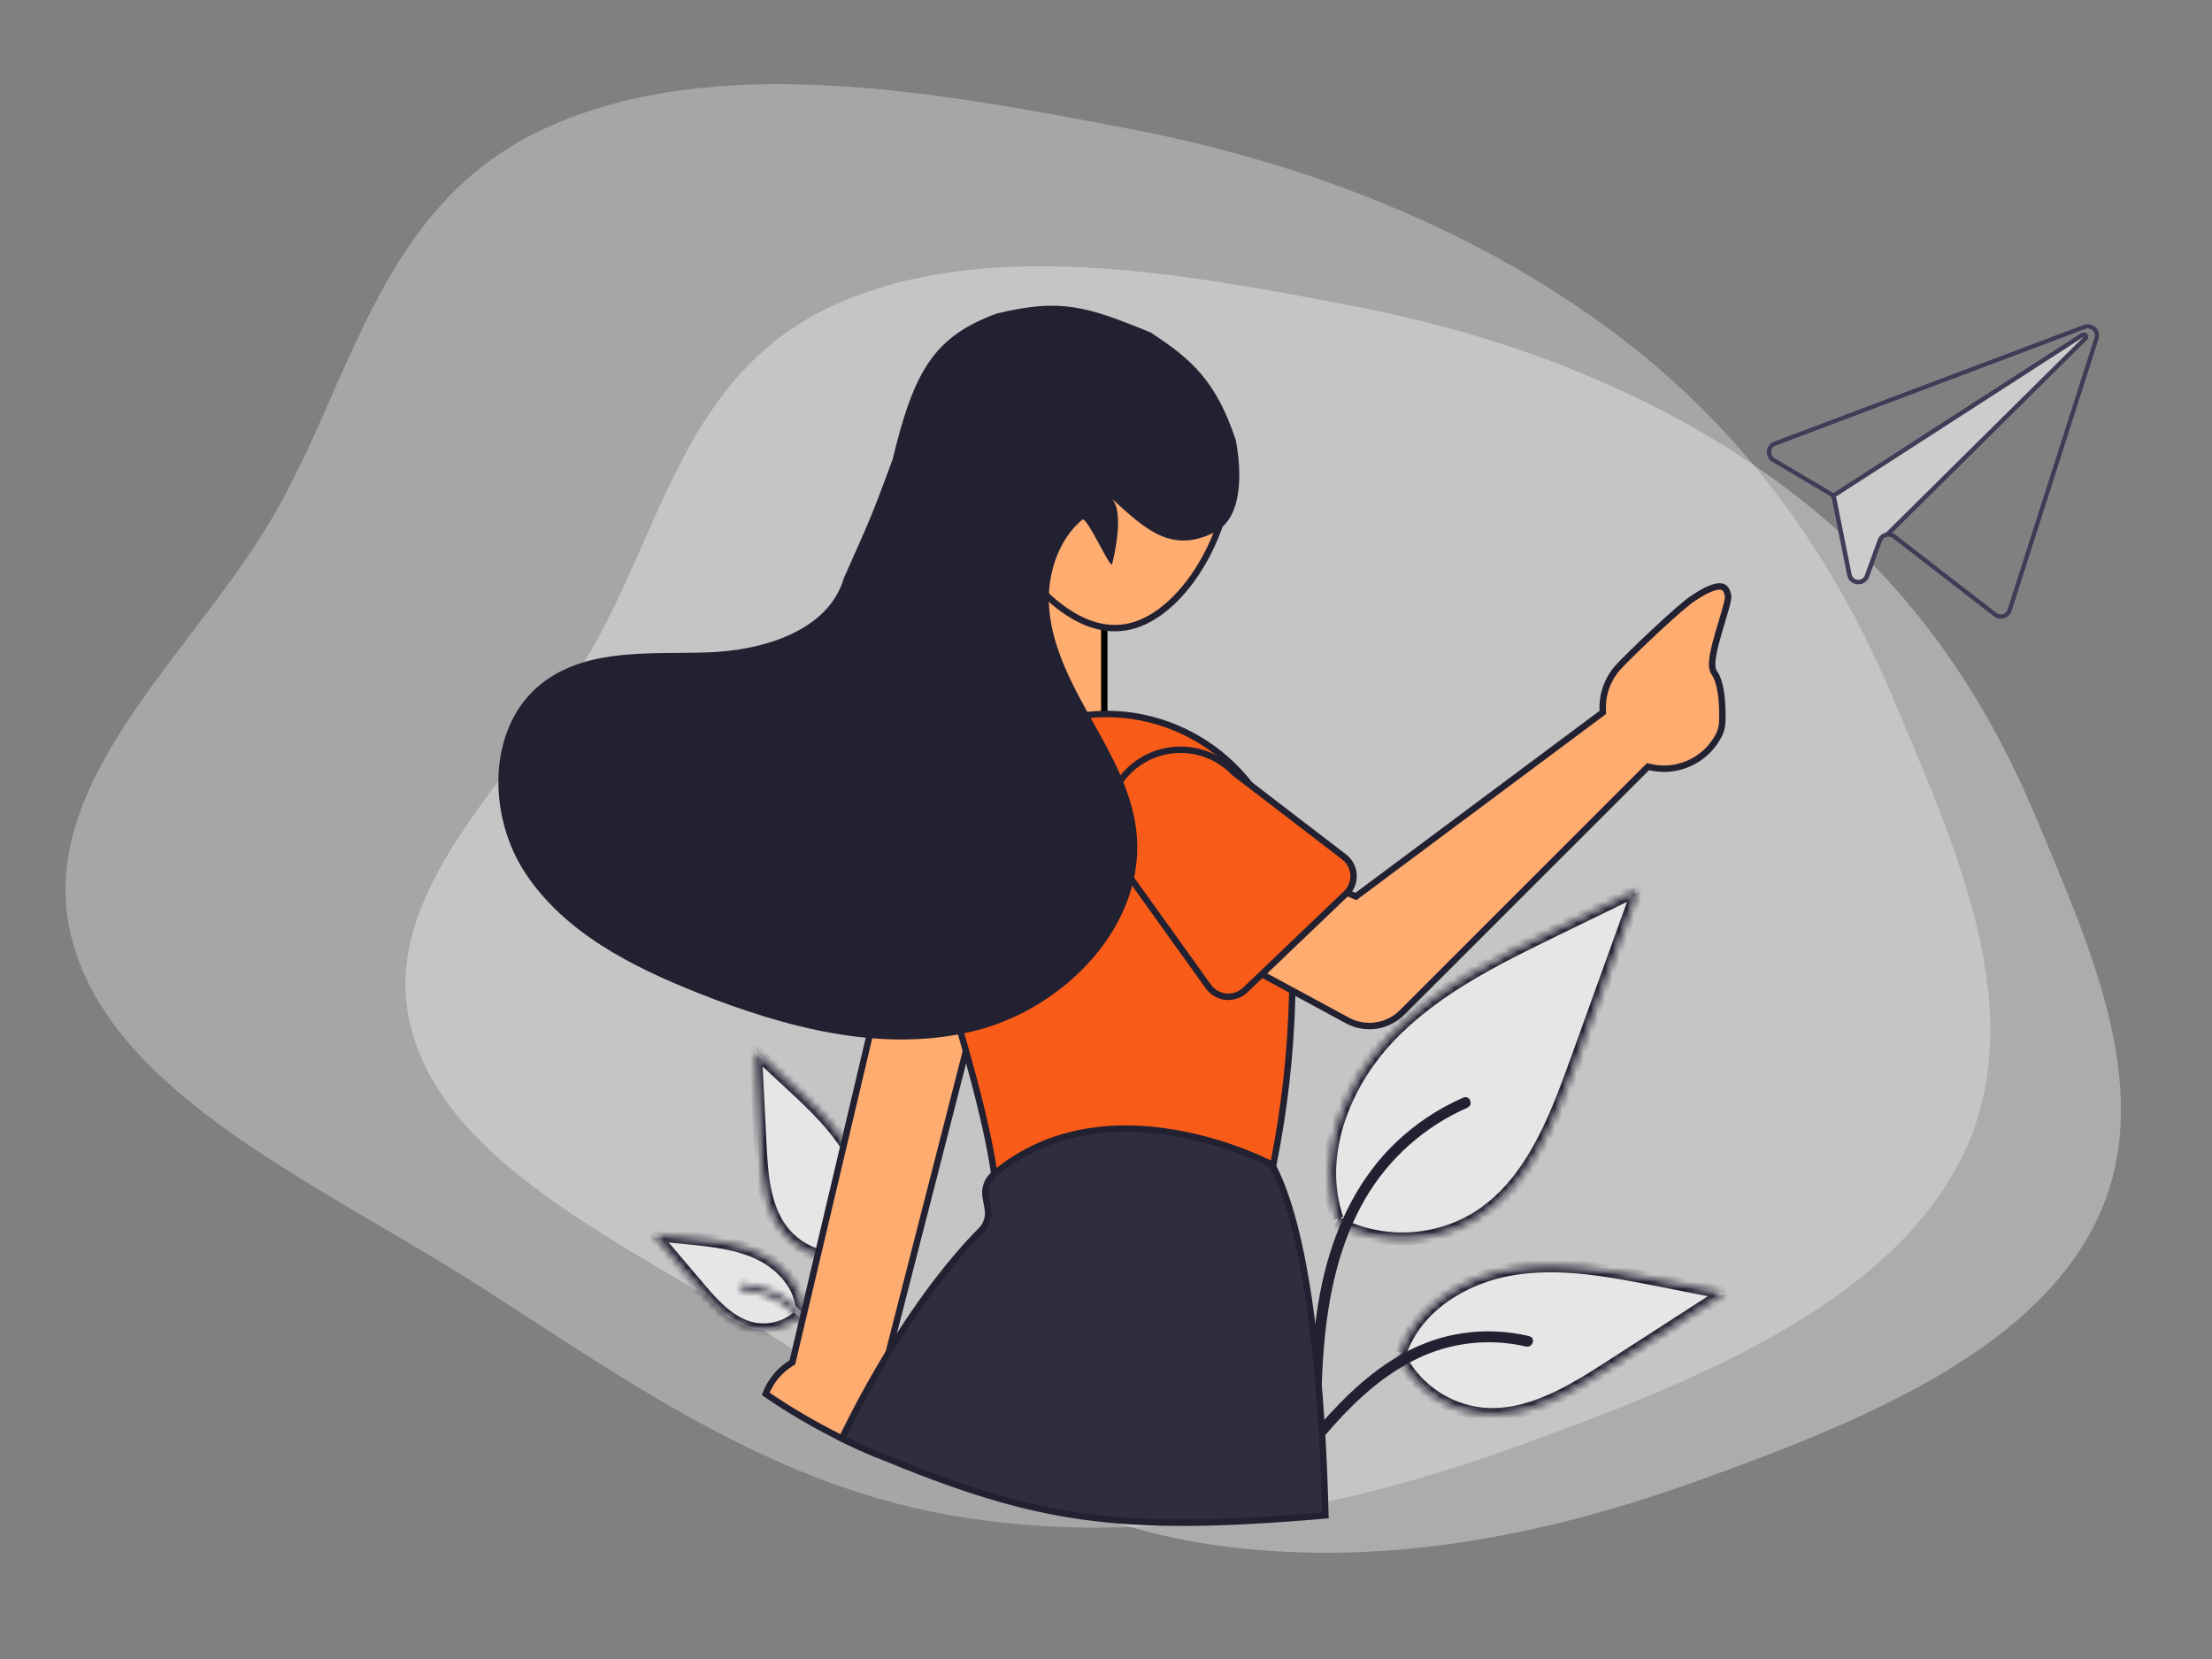 <svg width="308" height="231" viewBox="0 0 308 231" fill="none" xmlns="http://www.w3.org/2000/svg">
<rect x="0" y="0" width="308" height="231" fill="#808080" stroke="none"/>
<path fill-rule="evenodd" clip-rule="evenodd" d="M168.081 214.98C145.109 211.472 127.015 198.604 108.615 186.733C88.77 173.931 62.67 162.931 57.341 143.539C52.017 124.165 72.058 108.16 82.225 90.705C92.233 73.525 95.434 51.836 116.23 42.442C137.169 32.983 164.282 37.966 188.613 42.648C210.975 46.95 231.695 55.258 248.628 67.918C265.415 80.47 276.176 96.384 283.337 113.471C291.233 132.313 300.661 152.763 291.637 170.549C282.51 188.539 258.659 198.178 236.277 206.226C215.062 213.855 191.708 218.588 168.081 214.98Z" fill="white" fill-opacity="0.35"/>
<path opacity="0.3" fill-rule="evenodd" clip-rule="evenodd" d="M134.369 211.329C108.594 207.394 88.292 192.954 67.647 179.635C45.381 165.271 16.096 152.929 10.117 131.17C4.143 109.433 26.629 91.474 38.037 71.89C49.266 52.613 52.858 28.278 76.191 17.738C99.685 7.125 130.107 12.715 157.407 17.968C182.497 22.796 205.746 32.117 224.745 46.323C243.58 60.406 255.654 78.262 263.689 97.434C272.548 118.575 283.127 141.52 273.002 161.477C262.761 181.662 235.999 192.477 210.887 201.507C187.082 210.067 160.88 215.377 134.369 211.329Z" fill="white"/>
<path d="M153.762 99.708V86.029L146.841 79.516L142.557 77.236L137.284 103.616H150.796L153.762 99.708Z" fill="#FFAC71" stroke="black" stroke-width="0.894"/>
<mask id="path-4-inside-1_50_286" fill="white">
<path d="M118.762 175.073C117.062 175.399 115.305 175.284 113.662 174.74C112.018 174.195 110.544 173.24 109.38 171.964C106.426 168.652 106.061 163.859 105.842 159.439L105.194 146.365L109.98 150.799C113.422 153.988 116.937 157.273 119.023 161.464C121.11 165.655 121.493 171.012 118.746 174.808"/>
</mask>
<path d="M118.762 175.073C117.062 175.399 115.305 175.284 113.662 174.74C112.018 174.195 110.544 173.24 109.38 171.964C106.426 168.652 106.061 163.859 105.842 159.439L105.194 146.365L109.98 150.799C113.422 153.988 116.937 157.273 119.023 161.464C121.11 165.655 121.493 171.012 118.746 174.808" fill="#E6E6E6"/>
<path d="M109.38 171.964L108.719 172.567L108.712 172.56L109.38 171.964ZM105.842 159.439L104.949 159.485L104.949 159.485L105.842 159.439ZM105.194 146.365L104.301 146.41L104.193 144.217L105.803 145.709L105.194 146.365ZM109.98 150.799L110.588 150.143L110.588 150.143L109.98 150.799ZM118.929 175.95C117.078 176.305 115.167 176.18 113.379 175.588L113.944 173.892C115.443 174.388 117.045 174.493 118.596 174.195L118.929 175.95ZM113.379 175.588C111.591 174.995 109.986 173.955 108.719 172.567L110.041 171.362C111.101 172.524 112.446 173.395 113.944 173.892L113.379 175.588ZM108.712 172.56C105.516 168.976 105.166 163.849 104.949 159.485L106.735 159.393C106.957 163.869 107.336 168.328 110.048 171.369L108.712 172.56ZM104.949 159.485L104.301 146.41L106.087 146.319L106.735 159.393L104.949 159.485ZM105.803 145.709L110.588 150.143L109.372 151.455L104.586 147.02L105.803 145.709ZM110.588 150.143C114.009 153.313 117.653 156.704 119.824 161.065L118.223 161.863C116.221 157.842 112.834 154.662 109.372 151.455L110.588 150.143ZM119.824 161.065C122 165.435 122.479 171.173 119.47 175.331L118.022 174.286C120.507 170.851 120.22 165.875 118.223 161.863L119.824 161.065Z" fill="#222132" mask="url(#path-4-inside-1_50_286)"/>
<path d="M115.661 190.237L115.679 190.284L115.661 190.237ZM115.661 190.237L115.644 190.274" fill="#F2F2F2" stroke="#222132" stroke-width="0.894"/>
<mask id="path-7-inside-2_50_286" fill="white">
<path d="M111.844 182.702C110.994 183.647 109.914 184.358 108.707 184.768C107.501 185.177 106.208 185.271 104.954 185.04C101.738 184.409 99.373 181.764 97.261 179.272L91.013 171.902L95.806 172.378C99.253 172.721 102.786 173.087 105.889 174.617C108.992 176.147 111.621 179.114 111.716 182.555"/>
</mask>
<path d="M111.844 182.702C110.994 183.647 109.914 184.358 108.707 184.768C107.501 185.177 106.208 185.271 104.954 185.04C101.738 184.409 99.373 181.764 97.261 179.272L91.013 171.902L95.806 172.378C99.253 172.721 102.786 173.087 105.889 174.617C108.992 176.147 111.621 179.114 111.716 182.555" fill="#E6E6E6"/>
<path d="M104.954 185.04L104.791 185.918L104.781 185.916L104.954 185.04ZM97.261 179.272L96.578 179.85L96.578 179.85L97.261 179.272ZM91.013 171.902L90.33 172.481L88.901 170.794L91.103 171.013L91.013 171.902ZM95.806 172.378L95.716 173.267L95.716 173.267L95.806 172.378ZM112.509 183.299C111.556 184.358 110.345 185.155 108.993 185.614L108.421 183.922C109.483 183.561 110.433 182.936 111.18 182.106L112.509 183.299ZM108.993 185.614C107.642 186.072 106.194 186.177 104.791 185.918L105.118 184.161C106.222 184.364 107.359 184.282 108.421 183.922L108.993 185.614ZM104.781 185.916C101.209 185.216 98.655 182.3 96.578 179.85L97.943 178.694C100.091 181.228 102.266 183.602 105.128 184.163L104.781 185.916ZM96.578 179.85L90.33 172.481L91.695 171.324L97.943 178.694L96.578 179.85ZM91.103 171.013L95.896 171.489L95.716 173.267L90.923 172.791L91.103 171.013ZM95.896 171.489C99.315 171.829 103.014 172.202 106.286 173.815L105.492 175.418C102.559 173.972 99.19 173.612 95.716 173.267L95.896 171.489ZM106.286 173.815C109.566 175.433 112.502 178.643 112.61 182.529L110.822 182.581C110.74 179.586 108.418 176.861 105.492 175.418L106.286 173.815Z" fill="#222132" mask="url(#path-7-inside-2_50_286)"/>
<mask id="path-9-inside-3_50_286" fill="white">
<path d="M117.197 192.85C115.283 187.9 113.029 182.381 107.889 179.965C106.46 179.295 104.915 178.902 103.337 178.808C102.84 178.778 102.85 179.548 103.346 179.578C105.989 179.748 108.492 180.818 110.434 182.607C112.304 184.321 113.632 186.516 114.692 188.793C115.342 190.187 115.896 191.623 116.451 193.056C116.628 193.515 117.377 193.313 117.197 192.85L117.197 192.85Z"/>
</mask>
<path d="M117.197 192.85C115.283 187.9 113.029 182.381 107.889 179.965C106.46 179.295 104.915 178.902 103.337 178.808C102.84 178.778 102.85 179.548 103.346 179.578C105.989 179.748 108.492 180.818 110.434 182.607C112.304 184.321 113.632 186.516 114.692 188.793C115.342 190.187 115.896 191.623 116.451 193.056C116.628 193.515 117.377 193.313 117.197 192.85L117.197 192.85Z" fill="#F2F2F2"/>
<path d="M117.197 192.85L118.081 192.98L117.582 196.323L116.363 193.173L117.197 192.85ZM107.889 179.965L108.27 179.156L108.271 179.156L107.889 179.965ZM103.337 178.808L103.282 179.7L103.281 179.7L103.337 178.808ZM103.346 179.578L103.402 178.686L103.405 178.687L103.346 179.578ZM110.434 182.607L109.829 183.266L109.828 183.264L110.434 182.607ZM114.692 188.793L115.503 188.414L115.503 188.414L114.692 188.793ZM116.451 193.056L117.285 192.733L117.285 192.733L116.451 193.056ZM117.197 192.85L116.313 192.719L116.813 189.376L118.031 192.526L117.197 192.85ZM116.363 193.173C114.424 188.16 112.274 183.014 107.508 180.774L108.271 179.156C113.785 181.748 116.142 187.641 118.031 192.526L116.363 193.173ZM107.508 180.774C106.181 180.152 104.747 179.787 103.282 179.7L103.392 177.916C105.082 178.017 106.738 178.438 108.27 179.156L107.508 180.774ZM103.281 179.7C103.409 179.708 103.59 179.658 103.725 179.507C103.84 179.378 103.864 179.242 103.863 179.158C103.862 179.071 103.834 178.967 103.754 178.87C103.662 178.759 103.528 178.694 103.402 178.686L103.29 180.47C102.467 180.42 102.082 179.727 102.075 179.183C102.072 178.906 102.156 178.582 102.393 178.317C102.651 178.029 103.017 177.894 103.393 177.917L103.281 179.7ZM103.405 178.687C106.252 178.87 108.948 180.021 111.041 181.949L109.828 183.264C108.036 181.614 105.726 180.627 103.287 180.47L103.405 178.687ZM111.039 181.948C113.031 183.773 114.418 186.086 115.503 188.414L113.882 189.171C112.845 186.946 111.578 184.868 109.829 183.266L111.039 181.948ZM115.503 188.414C116.168 189.841 116.732 191.304 117.285 192.733L115.617 193.38C115.06 191.941 114.517 190.534 113.882 189.171L115.503 188.414ZM117.285 192.733C117.238 192.612 117.136 192.509 117.012 192.457C116.905 192.413 116.804 192.415 116.724 192.437C116.646 192.458 116.517 192.518 116.422 192.672C116.308 192.855 116.316 193.052 116.363 193.173L118.031 192.526C118.168 192.879 118.15 193.275 117.941 193.612C117.75 193.919 117.456 194.088 117.192 194.161C116.681 194.3 115.911 194.141 115.617 193.38L117.285 192.733ZM118.081 192.98L118.081 192.98L116.313 192.719L116.313 192.719L118.081 192.98Z" fill="#222132" mask="url(#path-9-inside-3_50_286)"/>
<mask id="path-11-inside-4_50_286" fill="white">
<path d="M186 170.219C189.02 171.802 192.399 172.586 195.811 172.495C199.224 172.403 202.556 171.44 205.485 169.698C212.965 165.133 216.416 156.303 219.378 148.092C222.298 139.996 225.218 131.901 228.138 123.805L216.557 129.443C208.228 133.498 199.705 137.692 193.354 144.408C187.003 151.124 183.192 161.008 186.184 169.73"/>
</mask>
<path d="M186 170.219C189.02 171.802 192.399 172.586 195.811 172.495C199.224 172.403 202.556 171.44 205.485 169.698C212.965 165.133 216.416 156.303 219.378 148.092C222.298 139.996 225.218 131.901 228.138 123.805L216.557 129.443C208.228 133.498 199.705 137.692 193.354 144.408C187.003 151.124 183.192 161.008 186.184 169.73" fill="#E6E6E6"/>
<path d="M205.485 169.698L205.95 170.461L205.941 170.466L205.485 169.698ZM219.378 148.092L218.537 147.79L218.537 147.79L219.378 148.092ZM228.138 123.805L227.747 123.002L229.724 122.04L228.979 124.107L228.138 123.805ZM216.557 129.443L216.166 128.64L216.166 128.64L216.557 129.443ZM186.417 169.428C189.301 170.94 192.529 171.689 195.789 171.602L195.834 173.388C192.268 173.483 188.739 172.665 185.584 171.011L186.417 169.428ZM195.789 171.602C199.049 171.514 202.232 170.594 205.029 168.931L205.941 170.466C202.88 172.286 199.399 173.293 195.834 173.388L195.789 171.602ZM205.02 168.936C212.189 164.561 215.557 156.054 218.537 147.79L220.219 148.394C217.276 156.552 213.741 165.706 205.95 170.461L205.02 168.936ZM218.537 147.79C221.457 139.695 224.377 131.599 227.297 123.504L228.979 124.107C226.059 132.203 223.139 140.298 220.219 148.394L218.537 147.79ZM228.528 124.609L216.947 130.246L216.166 128.64L227.747 123.002L228.528 124.609ZM216.947 130.246C208.593 134.313 200.223 138.444 194.003 145.021L192.705 143.795C199.186 136.941 207.863 132.682 216.166 128.64L216.947 130.246ZM194.003 145.021C187.79 151.591 184.182 161.139 187.029 169.439L185.338 170.022C182.201 160.877 186.216 150.656 192.705 143.795L194.003 145.021Z" fill="#222132" mask="url(#path-11-inside-4_50_286)"/>
<path d="M203.938 153.236L203.938 153.236C200.528 154.728 197.407 156.799 194.715 159.356C189.647 164.177 186.551 170.528 184.87 177.28C182.991 184.83 182.904 192.67 182.817 200.473L182.816 200.619C182.831 200.691 182.872 200.757 182.932 200.804C182.996 200.854 183.078 200.878 183.16 200.871C183.243 200.855 183.317 200.811 183.368 200.745C183.421 200.678 183.447 200.593 183.439 200.508L183.437 200.486L183.437 200.464C183.485 196.143 183.539 191.799 183.904 187.47C184.51 180.309 186.024 173.052 189.695 166.712L189.695 166.712C193.018 161.003 198.079 156.491 204.148 153.826L204.148 153.826C204.257 153.778 204.3 153.714 204.319 153.656C204.342 153.586 204.34 153.494 204.303 153.402C204.266 153.311 204.207 153.251 204.154 153.225C204.113 153.204 204.048 153.188 203.938 153.236Z" fill="#F2F2F2" stroke="#222132" stroke-width="0.894"/>
<mask id="path-14-inside-5_50_286" fill="white">
<path d="M194.647 188.545C195.705 190.81 197.332 192.766 199.372 194.225C201.411 195.684 203.795 196.596 206.292 196.874C212.722 197.515 218.706 193.873 224.126 190.377L240.156 180.035L230.844 178.205C224.146 176.889 217.272 175.568 210.539 176.687C203.805 177.806 197.136 181.905 194.974 188.34"/>
</mask>
<path d="M194.647 188.545C195.705 190.81 197.332 192.766 199.372 194.225C201.411 195.684 203.795 196.596 206.292 196.874C212.722 197.515 218.706 193.873 224.126 190.377L240.156 180.035L230.844 178.205C224.146 176.889 217.272 175.568 210.539 176.687C203.805 177.806 197.136 181.905 194.974 188.34" fill="#E6E6E6"/>
<path d="M206.292 196.874L206.202 197.763L206.192 197.762L206.292 196.874ZM224.126 190.377L224.61 191.127L224.61 191.127L224.126 190.377ZM240.156 180.035L240.33 179.159L242.501 179.585L240.64 180.786L240.156 180.035ZM230.844 178.205L230.67 179.082L230.67 179.082L230.844 178.205ZM195.457 188.166C196.45 190.292 197.977 192.128 199.893 193.498L198.85 194.952C196.686 193.404 194.96 191.328 193.837 188.924L195.457 188.166ZM199.893 193.498C201.808 194.868 204.047 195.725 206.393 195.986L206.192 197.762C203.543 197.467 201.014 196.5 198.85 194.952L199.893 193.498ZM206.382 195.985C212.452 196.59 218.176 193.153 223.642 189.626L224.61 191.127C219.237 194.594 212.991 198.44 206.202 197.763L206.382 195.985ZM223.642 189.626L239.673 179.285L240.64 180.786L224.61 191.127L223.642 189.626ZM239.982 180.912L230.67 179.082L231.018 177.328L240.33 179.159L239.982 180.912ZM230.67 179.082C223.945 177.76 217.231 176.481 210.684 177.568L210.393 175.806C217.313 174.656 224.348 176.017 231.018 177.328L230.67 179.082ZM210.684 177.568C204.145 178.655 197.842 182.611 195.821 188.623L194.126 188.057C196.431 181.2 203.465 176.957 210.393 175.806L210.684 177.568Z" fill="#222132" mask="url(#path-14-inside-5_50_286)"/>
<path d="M212.831 186.478L212.831 186.478L212.83 186.478C209.856 185.77 206.773 185.633 203.747 186.076C192.866 187.677 185.538 196.638 179.053 204.908C178.981 205.001 178.989 205.054 178.996 205.078C179.006 205.12 179.046 205.183 179.132 205.238C179.313 205.351 179.515 205.33 179.638 205.173L179.697 205.098C181.548 202.736 183.412 200.359 185.432 198.11C188.764 194.399 192.578 190.968 197.167 188.764C201.953 186.452 207.395 185.848 212.575 187.055L212.575 187.055L212.577 187.055C212.693 187.083 212.775 187.059 212.836 187.018C212.905 186.973 212.964 186.894 212.994 186.801C213.024 186.706 213.014 186.629 212.994 186.585C212.98 186.554 212.947 186.506 212.831 186.478Z" fill="#F2F2F2" stroke="#222132" stroke-width="0.894"/>
<path d="M247.019 61.47L289.579 45.428L290.133 45.22C290.414 45.114 290.72 45.088 291.016 45.147C291.311 45.205 291.584 45.346 291.803 45.551C292.022 45.757 292.178 46.02 292.253 46.31C292.328 46.6 292.319 46.906 292.227 47.191L280.125 85.064C280.046 85.307 279.91 85.528 279.727 85.709C279.545 85.889 279.321 86.023 279.076 86.099C278.83 86.176 278.568 86.192 278.314 86.146C278.06 86.1 277.821 85.993 277.618 85.835L263.551 74.947C263.45 74.867 263.334 74.809 263.21 74.776C263.086 74.743 262.956 74.736 262.829 74.755C262.656 74.778 262.493 74.848 262.356 74.957C262.22 75.066 262.116 75.209 262.056 75.372L260.266 80.313C260.153 80.641 259.934 80.923 259.642 81.113C259.35 81.303 259.002 81.391 258.654 81.362L258.642 81.361C258.291 81.34 257.957 81.203 257.695 80.972C257.432 80.74 257.255 80.427 257.192 80.084L255.09 69.615C255.064 69.485 255.011 69.361 254.935 69.251C254.855 69.143 254.754 69.052 254.639 68.983L246.77 64.325C246.512 64.172 246.302 63.95 246.164 63.683C246.027 63.417 245.968 63.118 245.994 62.82C246.02 62.522 246.13 62.237 246.311 61.998C246.493 61.76 246.738 61.577 247.019 61.47L247.019 61.47ZM247.096 63.78L254.965 68.437C255.067 68.496 255.162 68.567 255.249 68.647L289.802 46.355C289.832 46.335 289.865 46.318 289.898 46.304C290.036 46.246 290.189 46.237 290.333 46.28C290.476 46.322 290.6 46.413 290.682 46.537C290.765 46.66 290.802 46.809 290.787 46.956C290.771 47.104 290.704 47.242 290.597 47.346L263.483 74.193C263.65 74.25 263.806 74.335 263.944 74.444L278.012 85.333C278.134 85.427 278.277 85.49 278.429 85.518C278.581 85.546 278.738 85.536 278.885 85.491C279.033 85.445 279.167 85.365 279.277 85.257C279.387 85.149 279.469 85.016 279.516 84.87L291.618 46.997C291.672 46.826 291.677 46.643 291.631 46.47C291.586 46.296 291.492 46.139 291.361 46.016C291.23 45.893 291.067 45.809 290.89 45.773C290.713 45.738 290.53 45.753 290.361 45.816L289.795 46.029L247.248 62.066C247.079 62.129 246.932 62.239 246.823 62.382C246.714 62.526 246.648 62.696 246.632 62.875C246.616 63.054 246.651 63.234 246.733 63.394C246.815 63.554 246.941 63.688 247.096 63.78L247.096 63.78Z" fill="#CCCCCC"/>
<path d="M247.019 61.47L289.579 45.428L290.133 45.22C290.414 45.114 290.72 45.088 291.016 45.147C291.311 45.205 291.584 45.346 291.803 45.551C292.022 45.757 292.178 46.02 292.253 46.31C292.328 46.6 292.319 46.906 292.227 47.191L280.125 85.064C280.046 85.307 279.91 85.528 279.727 85.709C279.545 85.889 279.321 86.023 279.076 86.099C278.83 86.176 278.568 86.192 278.314 86.146C278.06 86.1 277.821 85.993 277.618 85.835L263.551 74.947C263.45 74.867 263.334 74.809 263.21 74.776C263.086 74.743 262.956 74.736 262.829 74.755C262.656 74.778 262.493 74.848 262.356 74.957C262.22 75.066 262.116 75.209 262.056 75.372L260.266 80.313C260.153 80.641 259.934 80.923 259.642 81.113C259.35 81.303 259.002 81.391 258.654 81.362L258.642 81.361C258.291 81.34 257.957 81.203 257.695 80.972C257.432 80.74 257.255 80.427 257.192 80.084L255.09 69.615C255.064 69.485 255.011 69.361 254.935 69.251C254.855 69.143 254.754 69.052 254.639 68.983L246.77 64.325C246.512 64.172 246.302 63.95 246.164 63.683C246.027 63.417 245.968 63.118 245.994 62.82C246.02 62.522 246.13 62.237 246.311 61.998C246.493 61.76 246.738 61.577 247.019 61.47L247.019 61.47ZM247.096 63.78L254.965 68.437C255.067 68.496 255.162 68.567 255.249 68.647C255.326 68.719 255.396 68.798 255.457 68.885C255.52 68.973 255.574 69.067 255.617 69.166L255.617 69.169C255.663 69.273 255.696 69.381 255.717 69.492L257.82 79.96C257.856 80.167 257.961 80.355 258.119 80.495C258.277 80.634 258.477 80.716 258.688 80.726L258.695 80.727C258.904 80.746 259.113 80.695 259.289 80.581C259.465 80.468 259.597 80.298 259.664 80.1L261.455 75.156C261.547 74.902 261.703 74.675 261.908 74.498C262.113 74.32 262.361 74.198 262.627 74.142L262.63 74.142C262.666 74.135 262.702 74.128 262.737 74.124C262.988 74.086 263.244 74.11 263.483 74.193C263.65 74.25 263.806 74.335 263.944 74.444L278.012 85.333C278.134 85.427 278.277 85.49 278.429 85.518C278.581 85.546 278.738 85.536 278.885 85.491C279.033 85.445 279.167 85.365 279.277 85.257C279.387 85.149 279.469 85.016 279.516 84.87L291.618 46.997C291.672 46.826 291.677 46.643 291.631 46.47C291.586 46.296 291.492 46.139 291.361 46.016C291.23 45.893 291.067 45.809 290.89 45.773C290.713 45.738 290.53 45.753 290.361 45.816L289.795 46.029L247.248 62.066C247.079 62.129 246.932 62.239 246.823 62.382C246.714 62.526 246.648 62.696 246.632 62.875C246.616 63.054 246.651 63.234 246.733 63.394C246.815 63.554 246.941 63.688 247.096 63.78L247.096 63.78Z" fill="#3F3D56"/>
<path d="M255.118 68.731L255.467 69.264L255.618 69.169L255.618 69.166L290.144 46.894L262.631 74.142L262.627 74.142L262.555 74.216L263.005 74.668L263.484 74.193L290.597 47.345C290.704 47.242 290.771 47.104 290.787 46.956C290.803 46.809 290.766 46.66 290.683 46.536C290.6 46.413 290.476 46.322 290.333 46.279C290.19 46.237 290.036 46.246 289.899 46.304C289.865 46.318 289.833 46.335 289.802 46.355L255.249 68.647L255.118 68.731Z" fill="#3F3D56"/>
<path d="M135.339 143.077L139.16 128.171L125.345 126.132L122.314 138.963L122.314 138.963L121.352 143.039L121.352 143.039L110.376 189.511L110.334 189.691L110.176 189.789C108.547 190.798 107.297 192.308 106.613 194.083C109.876 196.319 113.292 198.328 116.835 200.095L116.836 200.096C118.496 200.928 120.189 201.704 121.914 202.424C122.723 201.342 123.27 200.087 123.511 198.758C123.771 197.319 123.664 195.839 123.199 194.452C123.046 194.001 122.856 193.563 122.63 193.144L122.547 192.99L122.59 192.821L124.454 185.554L124.455 185.548L124.46 185.526L134.089 147.956L134.089 147.956L135.259 143.395L135.259 143.393L135.339 143.079L135.339 143.077Z" fill="#FFAC71" stroke="#222132" stroke-width="0.894"/>
<path d="M144.537 53.304C136.821 58.987 135.203 69.811 140.924 77.478C143.843 81.391 147.134 84.723 150.635 86.366C152.378 87.184 154.164 87.58 155.98 87.429C157.795 87.278 159.67 86.58 161.591 85.165C165.451 82.321 168.714 77.158 170.28 71.717C171.848 66.267 171.68 60.667 168.866 56.895C163.145 49.227 152.252 47.62 144.537 53.304Z" fill="#FFAC71" stroke="#222132" stroke-width="0.894"/>
<path d="M142.125 166.989L142.154 167.435L142.125 166.989L174.193 164.832C174.921 164.782 175.612 164.502 176.167 164.034C176.722 163.567 177.112 162.935 177.279 162.232C177.279 162.232 177.28 162.232 177.28 162.231L177.305 162.122C178.853 154.377 179.731 146.515 179.928 138.621C179.976 136.421 179.967 134.156 179.883 131.848L179.883 131.847C179.749 127.963 179.373 124.091 178.757 120.253C178.716 120.009 178.676 119.772 178.63 119.538L178.629 119.535C177.911 115.774 176.318 112.233 173.976 109.193C170.001 104.07 164.192 100.664 157.756 99.685C157.112 99.59 156.469 99.521 155.818 99.478L155.817 99.478C151.71 99.197 147.597 99.921 143.837 101.586C140.078 103.251 136.787 105.807 134.253 109.028C133.61 109.846 133.021 110.702 132.487 111.594C129.867 115.972 128.661 121.045 129.034 126.125L129.034 126.126C129.172 128.05 129.537 129.951 130.122 131.79L130.122 131.79C131.34 135.623 132.431 139.18 133.394 142.46L133.395 142.464C133.451 142.661 133.508 142.857 133.565 143.053C133.595 143.154 133.624 143.254 133.653 143.355C134.118 144.957 134.552 146.488 134.952 147.948C136.725 154.398 137.882 159.508 138.405 163.226L138.414 163.29L138.414 163.292C138.451 163.545 138.483 163.79 138.511 164.029C138.602 164.761 138.931 165.445 139.45 165.974C139.97 166.504 140.65 166.851 141.387 166.96C141.631 166.996 141.879 167.005 142.125 166.989Z" fill="#F95C19" stroke="#222132" stroke-width="0.894"/>
<path d="M136.596 171.327C134.579 173.337 130.352 177.958 125.321 185.796L125.32 185.801L125.269 185.882C122.31 190.526 119.625 195.337 117.228 200.291C118.864 201.099 120.53 201.854 122.227 202.554C133.202 207.083 141.442 209.829 150.649 211.125C159.773 212.409 169.871 212.272 184.547 211.004C184.356 202.752 183.828 193.193 182.72 184.44C181.592 175.523 179.868 167.499 177.317 162.538L177.317 162.538L177.312 162.528C177.267 162.436 177.221 162.348 177.171 162.252C177.157 162.226 177.143 162.199 177.128 162.171C176.889 162.044 171.218 159.073 163.624 157.762C155.928 156.435 146.33 156.823 138.383 163.513C138.369 163.525 138.355 163.537 138.343 163.548L138.267 163.618C137.855 164.003 137.546 164.483 137.368 165.016C137.191 165.548 137.149 166.116 137.248 166.669L137.248 166.669L137.542 168.323C137.637 168.862 137.601 169.416 137.437 169.939C137.273 170.461 136.985 170.937 136.598 171.325L136.596 171.327Z" fill="#2F2E41" stroke="#222132" stroke-width="0.894"/>
<path d="M171.897 133.586L187.611 142.09C188.828 142.749 190.228 142.998 191.601 142.799C192.973 142.6 194.243 141.964 195.22 140.987L229.295 106.921L229.472 106.745L229.715 106.803C231.403 107.203 233.174 107.082 234.792 106.458C236.41 105.833 237.798 104.734 238.771 103.307C239.267 102.58 239.524 102.052 239.662 101.506C239.803 100.95 239.831 100.346 239.823 99.442C239.815 98.543 239.773 97.429 239.606 96.364C239.438 95.287 239.15 94.314 238.685 93.658C238.476 93.362 238.41 92.967 238.401 92.582C238.391 92.183 238.44 91.718 238.524 91.224C238.693 90.233 239.013 89.055 239.35 87.906C239.481 87.457 239.614 87.015 239.743 86.588C239.948 85.908 240.141 85.267 240.297 84.7C240.423 84.24 240.52 83.845 240.575 83.534C240.603 83.378 240.619 83.251 240.624 83.152C240.626 83.103 240.626 83.065 240.624 83.036C240.623 83.022 240.622 83.012 240.621 83.004C240.62 82.997 240.619 82.993 240.619 82.994L240.612 82.97L240.609 82.946C240.534 82.478 240.396 82.164 240.223 81.968C240.062 81.786 239.842 81.672 239.51 81.657C239.162 81.641 238.692 81.734 238.073 81.993C237.458 82.251 236.721 82.661 235.851 83.247L235.838 83.255L235.824 83.263C235.435 83.487 234.658 84.109 233.659 84.975C232.674 85.83 231.508 86.893 230.356 87.97C228.045 90.13 225.821 92.318 225.241 92.983C224.104 94.286 223.394 95.9 223.203 97.613C223.157 98.058 223.146 98.505 223.171 98.951L223.184 99.19L222.992 99.333L189.009 124.672L188.804 124.825L188.567 124.726L179.428 120.867L171.897 133.586Z" fill="#FFAC71" stroke="#222132" stroke-width="0.894"/>
<path d="M187.427 124.429L187.428 124.428C187.731 124.14 187.977 123.799 188.154 123.422L188.181 123.36C188.488 122.668 188.552 121.894 188.365 121.161C188.177 120.428 187.748 119.777 187.145 119.314C187.145 119.314 187.145 119.314 187.145 119.314L174.057 109.274L174.057 109.274L171.828 107.566L171.802 107.546L171.779 107.522C169.896 105.577 167.313 104.453 164.596 104.397C161.879 104.342 159.252 105.359 157.29 107.224C155.328 109.09 154.191 111.652 154.128 114.349C154.064 117.046 155.08 119.658 156.952 121.613L156.974 121.636L156.993 121.662L160.283 126.253L160.283 126.253L168.256 137.37C168.54 137.766 168.907 138.097 169.332 138.339C169.756 138.582 170.229 138.731 170.717 138.776L170.675 139.221L170.717 138.776C171.205 138.821 171.697 138.761 172.159 138.6C172.621 138.439 173.043 138.182 173.396 137.844L173.396 137.844L176.491 134.887L176.491 134.887L180.021 131.508L180.021 131.508L187.427 124.429Z" fill="#F95C19" stroke="#222132" stroke-width="0.894"/>
<path d="M146.668 122.477L143.249 141.279L143.228 141.398C143.13 141.94 142.915 142.454 142.599 142.906C142.282 143.358 141.871 143.737 141.394 144.017C140.916 144.297 140.384 144.471 139.833 144.528C139.281 144.585 138.724 144.523 138.199 144.346L135.692 143.504L135.051 143.287L135.048 143.286L132.965 142.587L121.878 138.861L119.755 138.149C119.23 137.972 118.75 137.685 118.348 137.307C117.945 136.93 117.628 136.47 117.42 135.96C117.212 135.45 117.116 134.902 117.14 134.352C117.164 133.802 117.307 133.264 117.559 132.774L126.406 115.603C127.329 112.941 129.277 110.751 131.823 109.513C134.369 108.276 137.304 108.092 139.987 109.002C142.669 109.911 144.878 111.841 146.131 114.367C147.383 116.893 147.576 119.81 146.668 122.477Z" fill="#F95C19"/>
<path d="M154.638 69.267C159.444 73.694 163.094 77.167 169.137 74.099C173.105 72.085 172.904 65.612 172.067 61.263C169.359 53.153 166.025 50.059 160.202 46.291C151.177 42.58 147.609 41.525 138.775 43.658C130.046 46.865 127.259 51.646 124.306 63.902C121.155 72.522 120.817 73.001 117.519 80.442C115.369 87.88 106.183 90.607 98.398 90.844C90.613 91.082 82.063 90.265 75.805 94.873C67.821 100.75 67.712 113.346 73.164 121.6C78.615 129.854 87.992 134.615 97.221 138.273C109.449 143.119 122.921 146.706 135.695 143.544C148.47 140.381 159.823 128.469 158.2 115.487C157.515 110.004 154.711 105.042 152.005 100.214C149.3 95.387 146.582 90.355 146.098 84.851C145.694 80.264 147.252 75.237 150.705 72.351C151.33 71.849 154.639 79.323 154.847 78.552C155.055 77.781 156.706 71.03 154.682 69.308L154.638 69.267Z" fill="#222132"/>
</svg>
